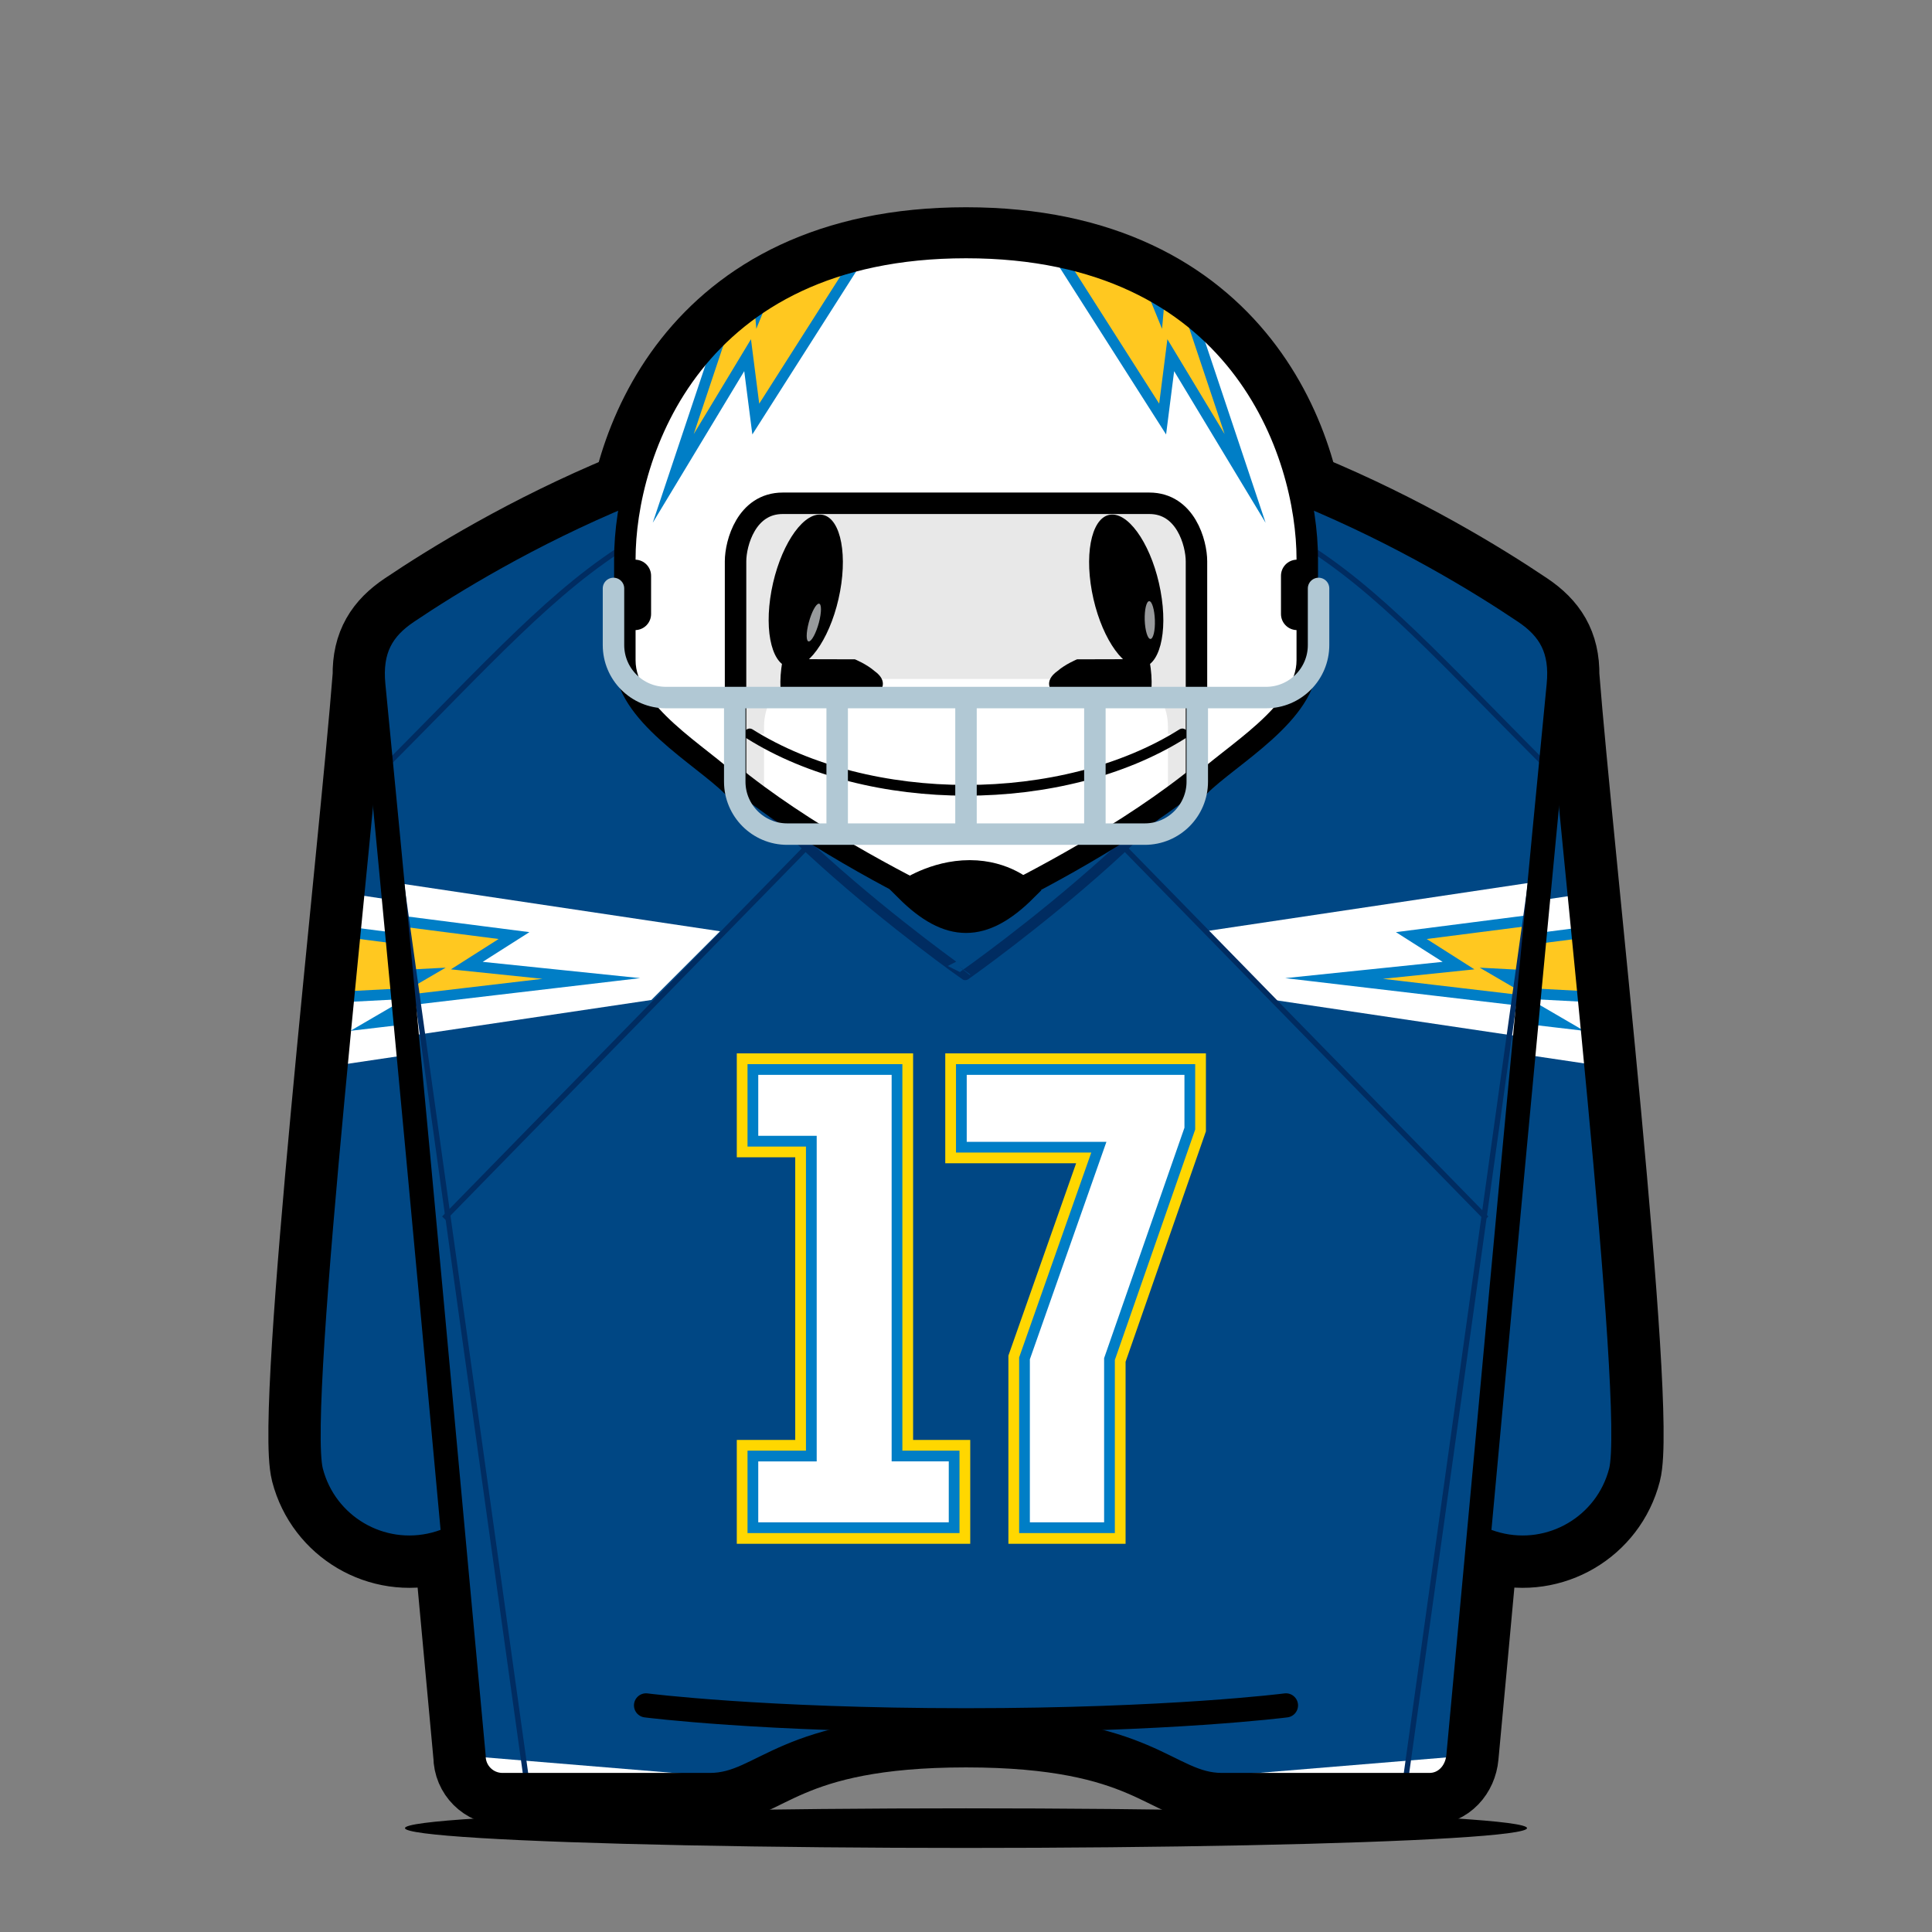 <?xml version="1.0" encoding="utf-8"?>
<!-- Generator: Adobe Illustrator 16.0.4, SVG Export Plug-In . SVG Version: 6.00 Build 0)  -->
<!DOCTYPE svg PUBLIC "-//W3C//DTD SVG 1.1//EN" "http://www.w3.org/Graphics/SVG/1.1/DTD/svg11.dtd">
<svg version="1.1" id="Layer_1" xmlns="http://www.w3.org/2000/svg" xmlns:xlink="http://www.w3.org/1999/xlink" x="0px" y="0px"
	 width="72px" height="72px" viewBox="0 0 72 72" enable-background="new 0 0 72 72" xml:space="preserve">
<rect x="0" y="0" width="72" height="72" fill="#808080" stroke="none"/>
<g>
	<path stroke="#000000" stroke-width="3" d="M58.104,25.171c0.018-1.114-0.438-1.806-1.279-2.372
		C53.562,20.604,45.189,15.657,36,15.657c-9.188,0-17.562,4.948-20.824,7.143c-0.842,0.565-1.297,1.258-1.279,2.372
		c-0.498,6.414-2.898,27.368-2.301,29.669c0.525,2.023,2.59,3.236,4.613,2.711c0.242-0.062,0.471-0.148,0.689-0.252
		c0.33,3.588,0.596,6.473,0.752,8.146c0,0.596,0.482,1.076,1.076,1.076c0,0,6.188,0,7.73,0c2.041,0,2.672-2.156,9.543-2.156
		c6.872,0,7.502,2.156,9.543,2.156c1.545,0,7.73,0,7.73,0c0.594,0,1.021-0.484,1.076-1.076c0.158-1.674,0.424-4.559,0.754-8.146
		c0.217,0.104,0.445,0.189,0.688,0.252c2.023,0.525,4.09-0.688,4.613-2.711C61.002,52.539,58.604,31.584,58.104,25.171z"/>
	<g>
		<path fill="#004784" d="M53.08,52.938c-0.525,2.023,0.688,4.088,2.711,4.613s4.09-0.688,4.613-2.711
			c0.619-2.377-1.961-24.642-2.344-30.249"/>
	</g>
	<g>
		<polygon fill="#FFFFFF" points="59.062,33.305 45.143,35.385 47.703,37.945 59.543,39.705 		"/>
		<polyline fill="#FFC820" stroke="#007EC6" stroke-width="0.4" stroke-miterlimit="10" points="59.062,34.746 52.822,35.545 
			54.582,36.666 49.943,37.145 58.104,38.105 56.184,36.986 59.223,37.145 		"/>
	</g>
	<g>
		<path fill="none" stroke="#000000" stroke-width="0.9" d="M53.08,52.938c-0.525,2.023,0.688,4.088,2.711,4.613
			s4.09-0.688,4.613-2.711c0.619-2.377-1.961-24.642-2.344-30.249"/>
	</g>
	<path fill="#004784" d="M18.921,52.938c0.525,2.023-0.689,4.088-2.713,4.613s-4.088-0.688-4.613-2.711
		c-0.617-2.377,1.961-24.642,2.344-30.249"/>
	<g>
		<polygon fill="#FFFFFF" points="13.029,33.305 26.949,35.385 24.388,37.945 12.548,39.705 		"/>
		<polyline fill="#FFC820" stroke="#007EC6" stroke-width="0.4" stroke-miterlimit="10" points="13.029,34.746 19.269,35.545 
			17.509,36.666 22.15,37.145 13.99,38.105 15.91,36.986 12.869,37.145 		"/>
	</g>
	<g>
		<path fill="none" stroke="#000000" stroke-width="0.9" d="M18.921,52.938c0.525,2.023-0.689,4.088-2.713,4.613
			s-4.088-0.688-4.613-2.711c-0.617-2.377,1.961-24.642,2.344-30.249"/>
	</g>
	<path fill="#004784" d="M54.35,65.445c0.545-5.789,2.377-26.025,3.738-39.914c0.131-1.333-0.334-2.107-1.264-2.732
		C53.562,20.604,45.189,15.657,36,15.657c-9.188,0-17.562,4.948-20.824,7.143c-0.93,0.625-1.393,1.399-1.262,2.732
		c1.361,13.888,3.193,34.125,3.736,39.914c0,0.596,0.482,1.076,1.076,1.076c0,0,6.188,0,7.73,0c2.041,0,2.672-2.156,9.543-2.156
		c6.872,0,7.502,2.156,9.543,2.156c1.545,0,7.73,0,7.73,0C53.867,66.521,54.295,66.037,54.35,65.445z"/>
	<path fill="#FFFFFF" d="M25.41,25.397v-7.812c0,0,5.906-1.76,9.746-1.76c3.84,0,11.84,2.08,11.84,2.08v7.492"/>
	<g>
		<defs>
			<path id="SVGID_1_" d="M54.35,65.445c0.545-5.789,2.377-26.025,3.738-39.914c0.131-1.333-0.334-2.107-1.264-2.732
				C53.562,20.604,45.189,15.657,36,15.657c-9.188,0-17.562,4.948-20.824,7.143c-0.93,0.625-1.393,1.399-1.262,2.732
				c1.361,13.888,3.193,34.125,3.736,39.914c0,0.596,0.482,1.076,1.076,1.076c0,0,6.188,0,7.73,0c2.041,0,2.672-2.156,9.543-2.156
				c6.872,0,7.502,2.156,9.543,2.156c1.545,0,7.73,0,7.73,0C53.867,66.521,54.295,66.037,54.35,65.445z"/>
		</defs>
		<clipPath id="SVGID_2_">
			<use xlink:href="#SVGID_1_"  overflow="visible"/>
		</clipPath>
		<g clip-path="url(#SVGID_2_)">
			<polygon fill="#FFFFFF" points="12.916,32.625 26.835,34.706 24.275,37.266 12.435,39.025 			"/>
			<polyline fill="#FFC820" stroke="#007EC6" stroke-width="0.4" stroke-miterlimit="10" points="12.916,34.065 19.156,34.866 
				17.396,35.985 22.037,36.465 13.876,37.426 15.796,36.305 12.755,36.465 			"/>
			<polygon fill="#FFFFFF" points="58.836,32.625 44.916,34.706 47.477,37.266 59.316,39.025 			"/>
			<polyline fill="#FFC820" stroke="#007EC6" stroke-width="0.4" stroke-miterlimit="10" points="58.836,34.065 52.596,34.866 
				54.355,35.985 49.717,36.465 57.877,37.426 55.957,36.305 58.996,36.465 			"/>
		</g>
	</g>
	<g>
		<path fill="#FFFFFF" d="M17.503,65.445l9.826,0.811l-8.75,0.266C18.58,66.521,18.185,66.127,17.503,65.445z"/>
		<path fill="#FFFFFF" d="M54.496,65.445l-9.824,0.811l8.748,0.266C53.42,66.521,53.814,66.127,54.496,65.445z"/>
	</g>
	<g>
		<g>
			<line fill="none" stroke="#002C61" stroke-width="0.2" stroke-miterlimit="10" x1="14.32" y1="28.328" x2="19.599" y2="66.193"/>
			<line fill="none" stroke="#002C61" stroke-width="0.2" stroke-miterlimit="10" x1="57.68" y1="28.328" x2="52.4" y2="66.193"/>
		</g>
		<path fill="none" stroke="#002C61" stroke-width="0.2" stroke-miterlimit="10" d="M57.734,28.651
			C49.855,20.772,48.029,17.608,36,17.608c-12.027,0-13.854,3.164-21.732,11.043"/>
		<path fill="none" stroke="#002C61" stroke-width="0.4" stroke-miterlimit="10" d="M35.972,17.128
			c7.284,0,10.559,3.484,10.559,7.629c0,4.145-10.559,11.571-10.559,11.571S25.41,28.902,25.41,24.757
			C25.41,20.612,28.687,17.128,35.972,17.128z"/>
	</g>
	<g>
		<ellipse cx="36" cy="68.129" rx="20.908" ry="0.738"/>
	</g>
	<path fill="none" stroke="#000000" stroke-width="0.9" d="M54.35,65.445c0.545-5.789,2.377-26.025,3.738-39.914
		c0.131-1.333-0.334-2.107-1.264-2.732C53.562,20.604,45.189,15.657,36,15.657c-9.188,0-17.562,4.948-20.824,7.143
		c-0.93,0.625-1.393,1.399-1.262,2.732c1.361,13.888,3.193,34.125,3.736,39.914c0,0.596,0.482,1.076,1.076,1.076c0,0,6.188,0,7.73,0
		c2.041,0,2.672-2.156,9.543-2.156c6.872,0,7.502,2.156,9.543,2.156c1.545,0,7.73,0,7.73,0
		C53.867,66.521,54.295,66.037,54.35,65.445z"/>
	<path fill="none" stroke="#000000" stroke-width="0.9" stroke-linecap="round" stroke-linejoin="round" d="M47.924,63.555
		c0,0-4.311,0.555-11.924,0.555c-7.611,0-11.924-0.555-11.924-0.555"/>
	<g>
		<path fill="none" stroke="#FFD700" stroke-width="1.2" d="M28.058,54.262h2.178V42.529h-2.178v-2.672h5.371v14.404h2.129v2.672
			h-7.5V54.262z"/>
		<path fill="none" stroke="#FFD700" stroke-width="1.2" d="M38.18,50.623l2.771-7.871h-5.124v-2.895h8.514v2.203l-2.994,8.588
			v6.285H38.18V50.623z"/>
	</g>
	<g>
		<path fill="#FFFFFF" stroke="#007EC6" stroke-width="0.4" d="M28.058,54.262h2.178V42.529h-2.178v-2.672h5.371v14.404h2.129v2.672
			h-7.5V54.262z"/>
		<path fill="#FFFFFF" stroke="#007EC6" stroke-width="0.4" d="M38.18,50.623l2.771-7.871h-5.124v-2.895h8.514v2.203l-2.994,8.588
			v6.285H38.18V50.623z"/>
	</g>
	<g>
		<line fill="none" stroke="#002C61" stroke-width="0.2" stroke-miterlimit="10" x1="41.795" y1="31.485" x2="55.395" y2="45.404"/>
		<line fill="none" stroke="#002C61" stroke-width="0.2" stroke-miterlimit="10" x1="30.148" y1="31.485" x2="16.548" y2="45.404"/>
	</g>
	<g>
		<g>
			<path fill="#E8E8E8" d="M36,15.124c8.377,0,12.145,4.007,12.145,8.774c0,4.766-12.145,10.21-12.145,10.21
				s-12.145-5.444-12.145-10.21C23.855,19.13,27.623,15.124,36,15.124z"/>
			<g>
				<g>
					<g>
						<g>
							<path d="M31.308,22.036c-0.289,1.575-1.098,2.847-1.805,2.843c-0.707-0.006-1.043-1.286-0.754-2.861
								c0.291-1.575,1.098-2.848,1.805-2.842C31.261,19.18,31.597,20.461,31.308,22.036z"/>
						</g>
						<path fill="#989A9C" d="M30.519,23.201c-0.104,0.389-0.273,0.704-0.377,0.704c-0.105,0-0.105-0.314-0.002-0.704
							s0.271-0.704,0.377-0.704C30.621,22.497,30.621,22.812,30.519,23.201z"/>
					</g>
					<g>
						<g>
							<path d="M40.691,22.036c0.291,1.575,1.098,2.847,1.805,2.843c0.707-0.006,1.045-1.286,0.754-2.861
								c-0.289-1.575-1.098-2.848-1.803-2.842C40.74,19.18,40.402,20.461,40.691,22.036z"/>
						</g>
						<path fill="#989A9C" d="M42.66,23.109c0.014,0.389,0.109,0.703,0.213,0.703c0.105,0,0.18-0.314,0.166-0.703
							c-0.014-0.389-0.107-0.705-0.211-0.705C42.723,22.405,42.65,22.72,42.66,23.109z"/>
					</g>
				</g>
			</g>
			<g>
				<path fill="#FFFFFF" d="M42.115,25.303H29.886c-1.086,0-1.412,1.194-1.412,1.736c0,0.288,0,1.613,0,2.796
					c3.424,2.454,7.48,4.272,7.48,4.272s4.129-1.852,7.571-4.339c0-1.166,0-2.447,0-2.729
					C43.525,26.497,43.201,25.303,42.115,25.303z"/>
			</g>
			<g>
				<path fill="#FFFFFF" stroke="#000000" stroke-width="0.4" stroke-linecap="round" stroke-linejoin="round" d="M44.062,27.351
					c-4.455,2.802-11.67,2.802-16.124,0"/>
			</g>
			<g>
				<g>
					<path d="M29.185,26.281c-0.006,0-0.01,0-0.018-0.042c-0.062-0.243-0.152-0.867-0.004-1.606
						c0.002-0.014,0.016-0.062,0.021-0.069c0.037,0,2.676,0.007,2.676,0.007s0.432,0.176,0.732,0.438
						c0.512,0.366,0.307,0.745-0.01,0.949c0.033,0.038-0.76,0.324-0.76,0.324S29.222,26.281,29.185,26.281z"/>
				</g>
				<g>
					<path d="M42.816,26.281c0.006,0,0.008,0,0.018-0.042c0.062-0.243,0.152-0.867,0.004-1.606
						c-0.002-0.014-0.016-0.062-0.021-0.069c-0.037,0-2.678,0.007-2.678,0.007s-0.43,0.176-0.732,0.438
						c-0.512,0.366-0.307,0.745,0.012,0.949c-0.033,0.038,0.758,0.324,0.758,0.324S42.779,26.281,42.816,26.281z"/>
				</g>
			</g>
			<path fill="none" stroke="#000000" stroke-width="0.8" d="M36,15.124c8.377,0,12.145,4.007,12.145,8.774
				c0,4.766-12.145,10.21-12.145,10.21s-12.145-5.444-12.145-10.21C23.855,19.13,27.623,15.124,36,15.124z"/>
		</g>
	</g>
	<g>
		<g>
			<defs>
				<path id="SVGID_3_" d="M15.175,3.132v19.667c3.262-2.195,11.637-7.143,20.824-7.143c9.19,0,17.563,4.948,20.825,7.143V3.132
					H15.175z"/>
			</defs>
			<clipPath id="SVGID_4_">
				<use xlink:href="#SVGID_3_"  overflow="visible"/>
			</clipPath>
			<path clip-path="url(#SVGID_4_)" stroke="#000000" stroke-width="3" d="M26.63,28.761c0,0,0-7.167,0-7.843
				s0.404-2.162,1.756-2.162h15.229c1.352,0,1.756,1.486,1.756,2.162s0,7.843,0,7.843l0.867,0.541
				c1.148-1.149,2.479-1.794,2.479-3.784c0-0.946,0-2.717,0-4.684c0-3.923-2.506-11.61-12.717-11.61
				c-10.211,0-12.715,7.687-12.715,11.61c0,1.966,0,3.738,0,4.684c0,1.989,1.33,2.635,2.479,3.784L26.63,28.761z"/>
		</g>
		<g>
			<g>
				<g>
					<path stroke="#000000" stroke-width="0.8" d="M38.238,33.182c-1.584,1.582-2.891,1.582-4.475,0c0,0,1.023-0.727,2.375-0.727
						C37.488,32.456,38.238,33.182,38.238,33.182z"/>
					<path fill="#FFFFFF" d="M27.412,28.761c0,0,0-7.167,0-7.843s0.406-2.162,1.758-2.162h13.663c1.352,0,1.756,1.486,1.756,2.162
						s0,7.843,0,7.843l0.098,0.541c1.148-1.149,4.031-2.708,4.031-4.696c0-0.946,0-1.805,0-3.771c0-3.923-2.506-11.61-12.717-11.61
						c-10.211,0-12.715,7.687-12.715,11.61c0,1.966,0,2.825,0,3.771c0,1.989,2.861,3.547,4.012,4.696L27.412,28.761z"/>
					<g>
						<defs>
							<path id="SVGID_5_" d="M27.412,28.761c0,0,0-7.167,0-7.843s0.406-2.162,1.758-2.162h13.663c1.352,0,1.756,1.486,1.756,2.162
								s0,7.843,0,7.843l0.098,0.541c1.148-1.149,4.031-2.708,4.031-4.696c0-0.946,0-1.805,0-3.771
								c0-3.923-2.506-11.61-12.717-11.61c-10.211,0-12.715,7.687-12.715,11.61c0,1.966,0,2.825,0,3.771
								c0,1.989,2.861,3.547,4.012,4.696L27.412,28.761z"/>
						</defs>
						<clipPath id="SVGID_6_">
							<use xlink:href="#SVGID_5_"  overflow="visible"/>
						</clipPath>
						<polyline clip-path="url(#SVGID_6_)" fill="#FFC820" stroke="#007EC6" stroke-width="0.4" stroke-miterlimit="10" points="
							32.052,9.515 28.166,15.617 27.861,13.237 25.089,17.83 28.085,8.869 28.312,11.415 29.634,8.173 						"/>
						<polyline clip-path="url(#SVGID_6_)" fill="#FFC820" stroke="#007EC6" stroke-width="0.4" stroke-miterlimit="10" points="
							39.439,9.515 43.328,15.617 43.631,13.237 46.402,17.83 43.406,8.869 43.18,11.415 41.859,8.173 						"/>
					</g>
					<path fill="none" stroke="#000000" stroke-width="0.8" d="M27.412,28.761c0,0,0-7.167,0-7.843s0.406-2.162,1.758-2.162h13.663
						c1.352,0,1.756,1.486,1.756,2.162s0,7.843,0,7.843l0.098,0.541c1.148-1.149,4.031-2.708,4.031-4.696c0-0.946,0-1.805,0-3.771
						c0-3.923-2.506-11.61-12.717-11.61c-10.211,0-12.715,7.687-12.715,11.61c0,1.966,0,2.825,0,3.771
						c0,1.989,2.861,3.547,4.012,4.696L27.412,28.761z"/>
					<g>
						<g>
							
								<line fill="none" stroke="#B1C8D4" stroke-width="0.8" stroke-miterlimit="10" x1="31.199" y1="26.123" x2="31.199" y2="31.055"/>
							<line fill="none" stroke="#B1C8D4" stroke-width="0.8" stroke-miterlimit="10" x1="36" y1="26.123" x2="36" y2="31.055"/>
							
								<line fill="none" stroke="#B1C8D4" stroke-width="0.8" stroke-miterlimit="10" x1="40.803" y1="26.123" x2="40.803" y2="31.055"/>
						</g>
					</g>
				</g>
				<g>
					
						<line fill="none" stroke="#000000" stroke-width="1.2" stroke-linecap="round" stroke-linejoin="round" stroke-miterlimit="10" x1="23.664" y1="21.457" x2="23.664" y2="22.882"/>
					
						<line fill="none" stroke="#000000" stroke-width="1.2" stroke-linecap="round" stroke-linejoin="round" stroke-miterlimit="10" x1="48.338" y1="21.457" x2="48.338" y2="22.882"/>
				</g>
			</g>
		</g>
		
			<path fill="none" stroke="#B1C8D4" stroke-width="0.8" stroke-linecap="round" stroke-linejoin="round" stroke-miterlimit="10" d="
			M44.619,26.079v3.05c0,1.08-0.875,1.956-1.955,1.956H29.337c-1.08,0-1.955-0.875-1.955-1.956v-3.05"/>
		
			<path fill="none" stroke="#B1C8D4" stroke-width="0.8" stroke-linecap="round" stroke-linejoin="round" stroke-miterlimit="10" d="
			M49.139,21.93v2.11c0,1.08-0.877,1.956-1.957,1.956H24.818c-1.08,0-1.955-0.876-1.955-1.956v-2.11"/>
	</g>
</g>
</svg>
